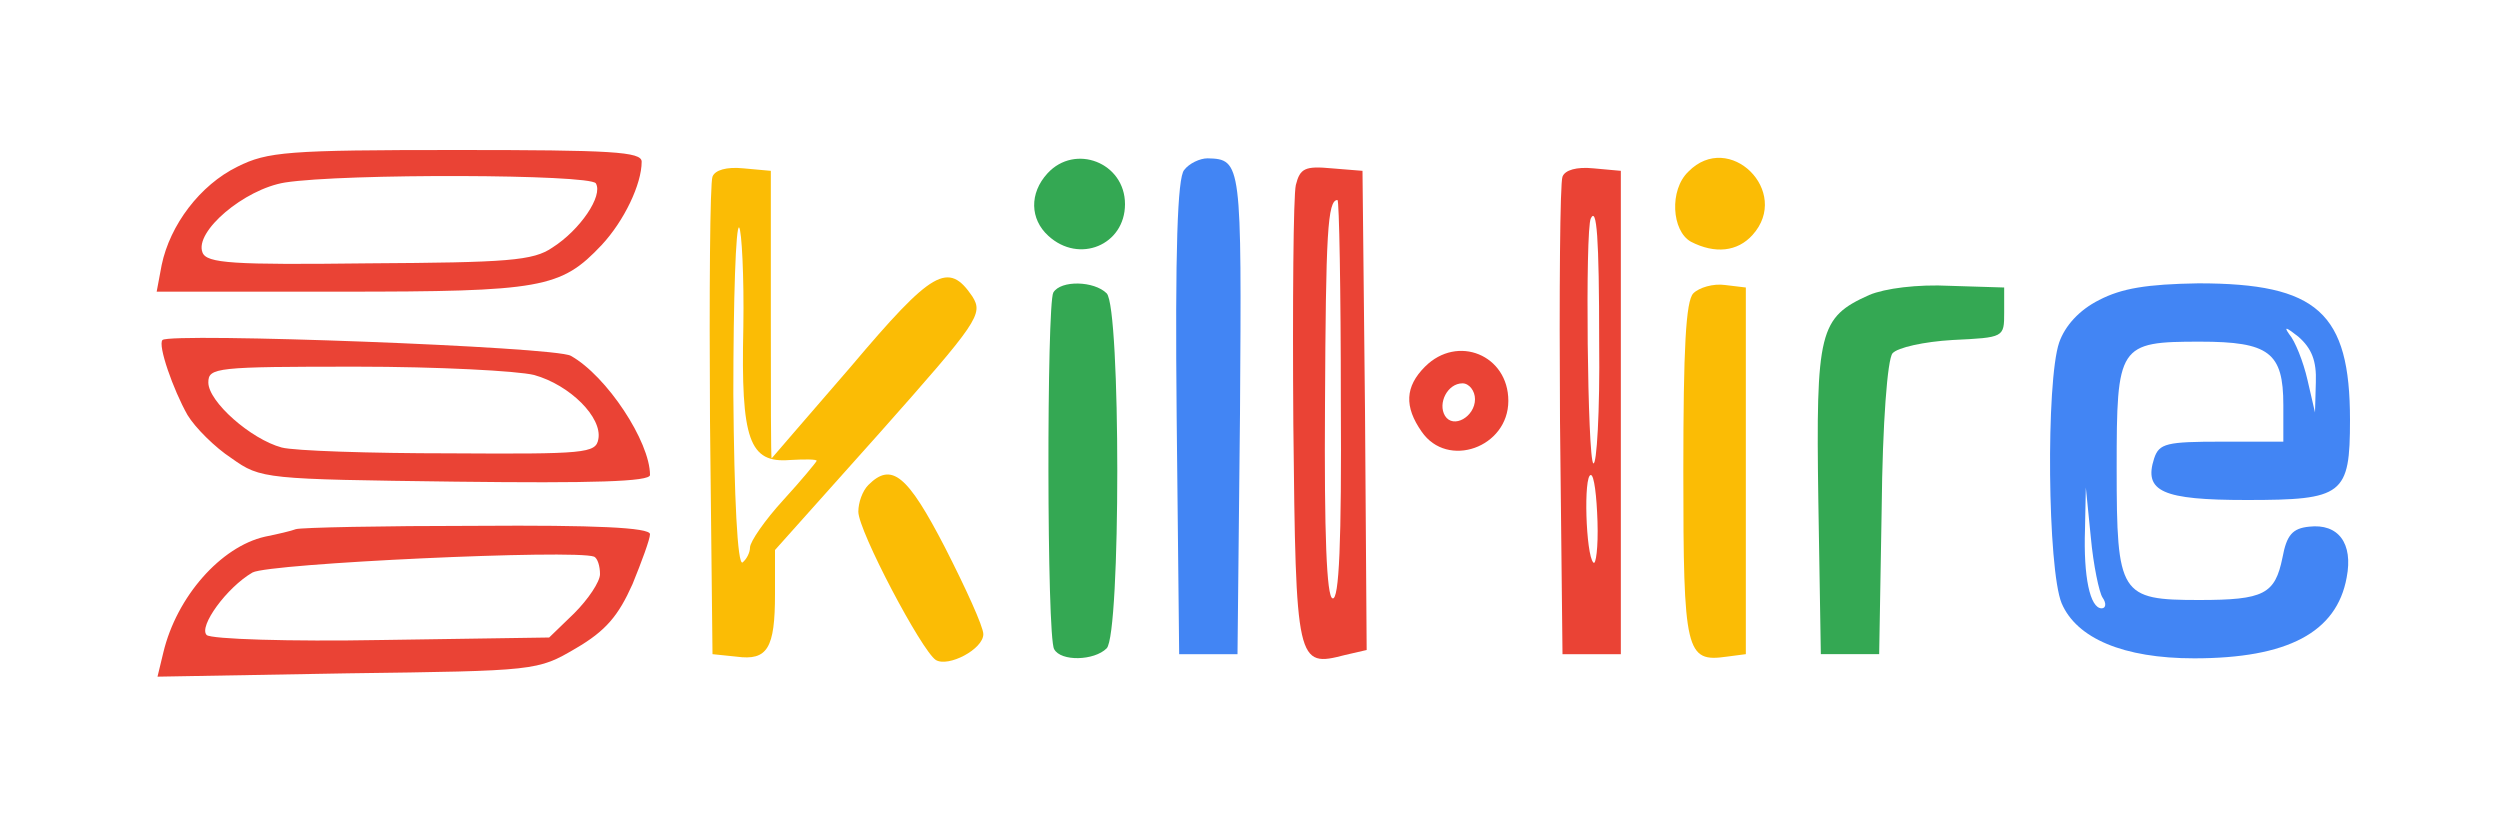 <?xml version="1.0" standalone="no"?>
<!DOCTYPE svg PUBLIC "-//W3C//DTD SVG 20010904//EN"
 "http://www.w3.org/TR/2001/REC-SVG-20010904/DTD/svg10.dtd">
<svg version="1.0" xmlns="http://www.w3.org/2000/svg"
 width="300pt" height="98pt" viewBox="0 0 300 98"
 preserveAspectRatio="xMidYMid meet">
<g transform="translate(0,98) scale(0.1,-0.1)"
fill="#000000" stroke="none">
<path d="M285 780 c-45 -22 -81 -70 -91 -118 l-6 -32 221 0 c241 0 264 4 313
56 27 29 48 73 48 100 0 12 -36 14 -222 14 -203 0 -227 -2 -263 -20z m430 -20
c9 -15 -19 -56 -52 -77 -23 -16 -54 -18 -221 -19 -163 -2 -194 0 -199 13 -10
25 50 76 99 84 71 11 366 10 373 -1z" fill="#EA4335"/>
<path d="M195 572 c-6 -6 13 -60 30 -90 9 -15 33 -39 53 -52 35 -25 40 -25
269 -28 164 -2 233 0 233 8 0 40 -52 119 -95 143 -18 11 -481 28 -490 19z
m446 -42 c43 -12 82 -51 77 -77 -3 -17 -16 -18 -178 -17 -96 0 -187 3 -202 7
-37 10 -88 55 -88 78 0 18 9 19 178 19 97 0 193 -5 213 -10z" fill="#EA4335"/>
<path d="M355 345 c-5 -2 -22 -6 -37 -9 -53 -12 -106 -72 -122 -139 l-7 -29
228 4 c227 3 228 3 274 30 36 21 51 39 68 77 11 27 21 54 21 60 0 8 -67 11
-207 10 -115 0 -212 -2 -218 -4z m365 -54 c0 -9 -14 -30 -31 -47 l-30 -29
-201 -3 c-110 -2 -205 1 -210 6 -10 10 24 57 55 75 20 11 387 28 410 19 4 -2
7 -11 7 -21z" fill="#EA4335"/>
<path d="M1257 772 c-22 -24 -21 -55 1 -75 37 -34 92 -11 92 38 0 50 -60 73
-93 37z" fill="#34A853"/>
<path d="M1421 776 c-8 -9 -11 -96 -9 -297 l3 -284 35 0 35 0 3 289 c2 301 2
305 -39 306 -9 0 -22 -6 -28 -14z" fill="#4285F4"/>
<path d="M2026 774 c-23 -22 -20 -71 3 -84 29 -15 56 -12 74 8 47 52 -28 126
-77 76z" fill="#FBBC05"/>
<path d="M855 768 c-3 -7 -4 -139 -3 -293 l3 -280 29 -3 c37 -5 46 10 46 75
l0 53 126 141 c118 133 124 142 111 163 -29 43 -48 32 -146 -84 -52 -60 -95
-110 -95 -110 -1 0 -1 78 -1 172 l0 173 -33 3 c-20 2 -34 -2 -37 -10z m37
-181 c-3 -135 7 -163 56 -159 18 1 32 1 32 -1 0 -1 -18 -23 -40 -47 -22 -24
-40 -50 -40 -57 0 -6 -4 -14 -9 -18 -6 -3 -10 77 -11 202 0 114 3 204 7 200 3
-4 6 -58 5 -120z" fill="#FBBC05"/>
<path d="M1042 398 c-7 -7 -12 -21 -12 -32 0 -23 76 -167 93 -178 15 -9 57 13
57 31 0 9 -21 55 -46 104 -45 87 -64 103 -92 75z" fill="#FBBC05"/>
<path d="M1555 758 c-3 -13 -4 -142 -3 -287 3 -289 4 -292 62 -277 l26 6 -2
288 -3 287 -37 3 c-32 3 -38 0 -43 -20z m54 -259 c1 -169 -2 -240 -10 -237 -7
2 -10 76 -9 232 1 206 3 246 15 246 2 0 4 -108 4 -241z" fill="#EA4335"/>
<path d="M1710 540 c-24 -24 -25 -48 -4 -78 31 -45 104 -19 104 37 0 55 -61
80 -100 41z m60 -39 c0 -21 -26 -36 -36 -20 -9 15 3 39 21 39 8 0 15 -9 15
-19z" fill="#EA4335"/>
<path d="M1875 768 c-3 -7 -4 -139 -3 -293 l3 -280 35 0 35 0 0 290 0 290 -33
3 c-20 2 -34 -2 -37 -10z m44 -199 c1 -83 -3 -148 -7 -145 -7 4 -10 281 -3
294 7 14 10 -21 10 -149z m-2 -215 c1 -31 -2 -53 -5 -49 -9 9 -12 105 -3 105
4 0 7 -25 8 -56z" fill="#EA4335"/>
<path d="M1264 629 c-8 -14 -8 -414 1 -428 8 -15 48 -14 63 1 17 17 17 409 0
426 -15 15 -55 16 -64 1z" fill="#34A853"/>
<path d="M2032 628 c-9 -9 -12 -66 -12 -214 0 -217 3 -229 52 -222 l23 3 0
220 0 220 -25 3 c-14 2 -31 -3 -38 -10z" fill="#FBBC05"/>
<path d="M2243 626 c-60 -27 -64 -43 -61 -247 l3 -184 35 0 35 0 3 174 c1 104
7 180 13 187 6 7 38 14 72 16 62 3 62 3 62 33 l0 30 -65 2 c-39 2 -78 -3 -97
-11z" fill="#34A853"/>
<path d="M2519 620 c-24 -12 -41 -31 -48 -51 -16 -47 -14 -272 3 -313 18 -42
74 -66 159 -66 112 0 171 31 183 97 8 41 -10 65 -45 61 -20 -2 -27 -10 -32
-37 -9 -44 -22 -51 -100 -51 -95 0 -99 6 -99 158 0 148 2 152 100 152 83 0
100 -13 100 -76 l0 -44 -74 0 c-66 0 -75 -2 -81 -20 -13 -40 10 -50 111 -50
116 0 124 6 124 96 0 129 -39 164 -182 164 -62 -1 -92 -6 -119 -20z m260 -99
l-1 -36 -9 39 c-5 22 -15 47 -22 55 -7 10 -3 8 11 -3 16 -14 22 -29 21 -55z
m-256 -258 c5 -7 4 -13 -1 -13 -14 0 -22 38 -20 95 l1 50 6 -60 c3 -33 10 -66
14 -72z" fill="#4285F4"/>
</g>
</svg>
